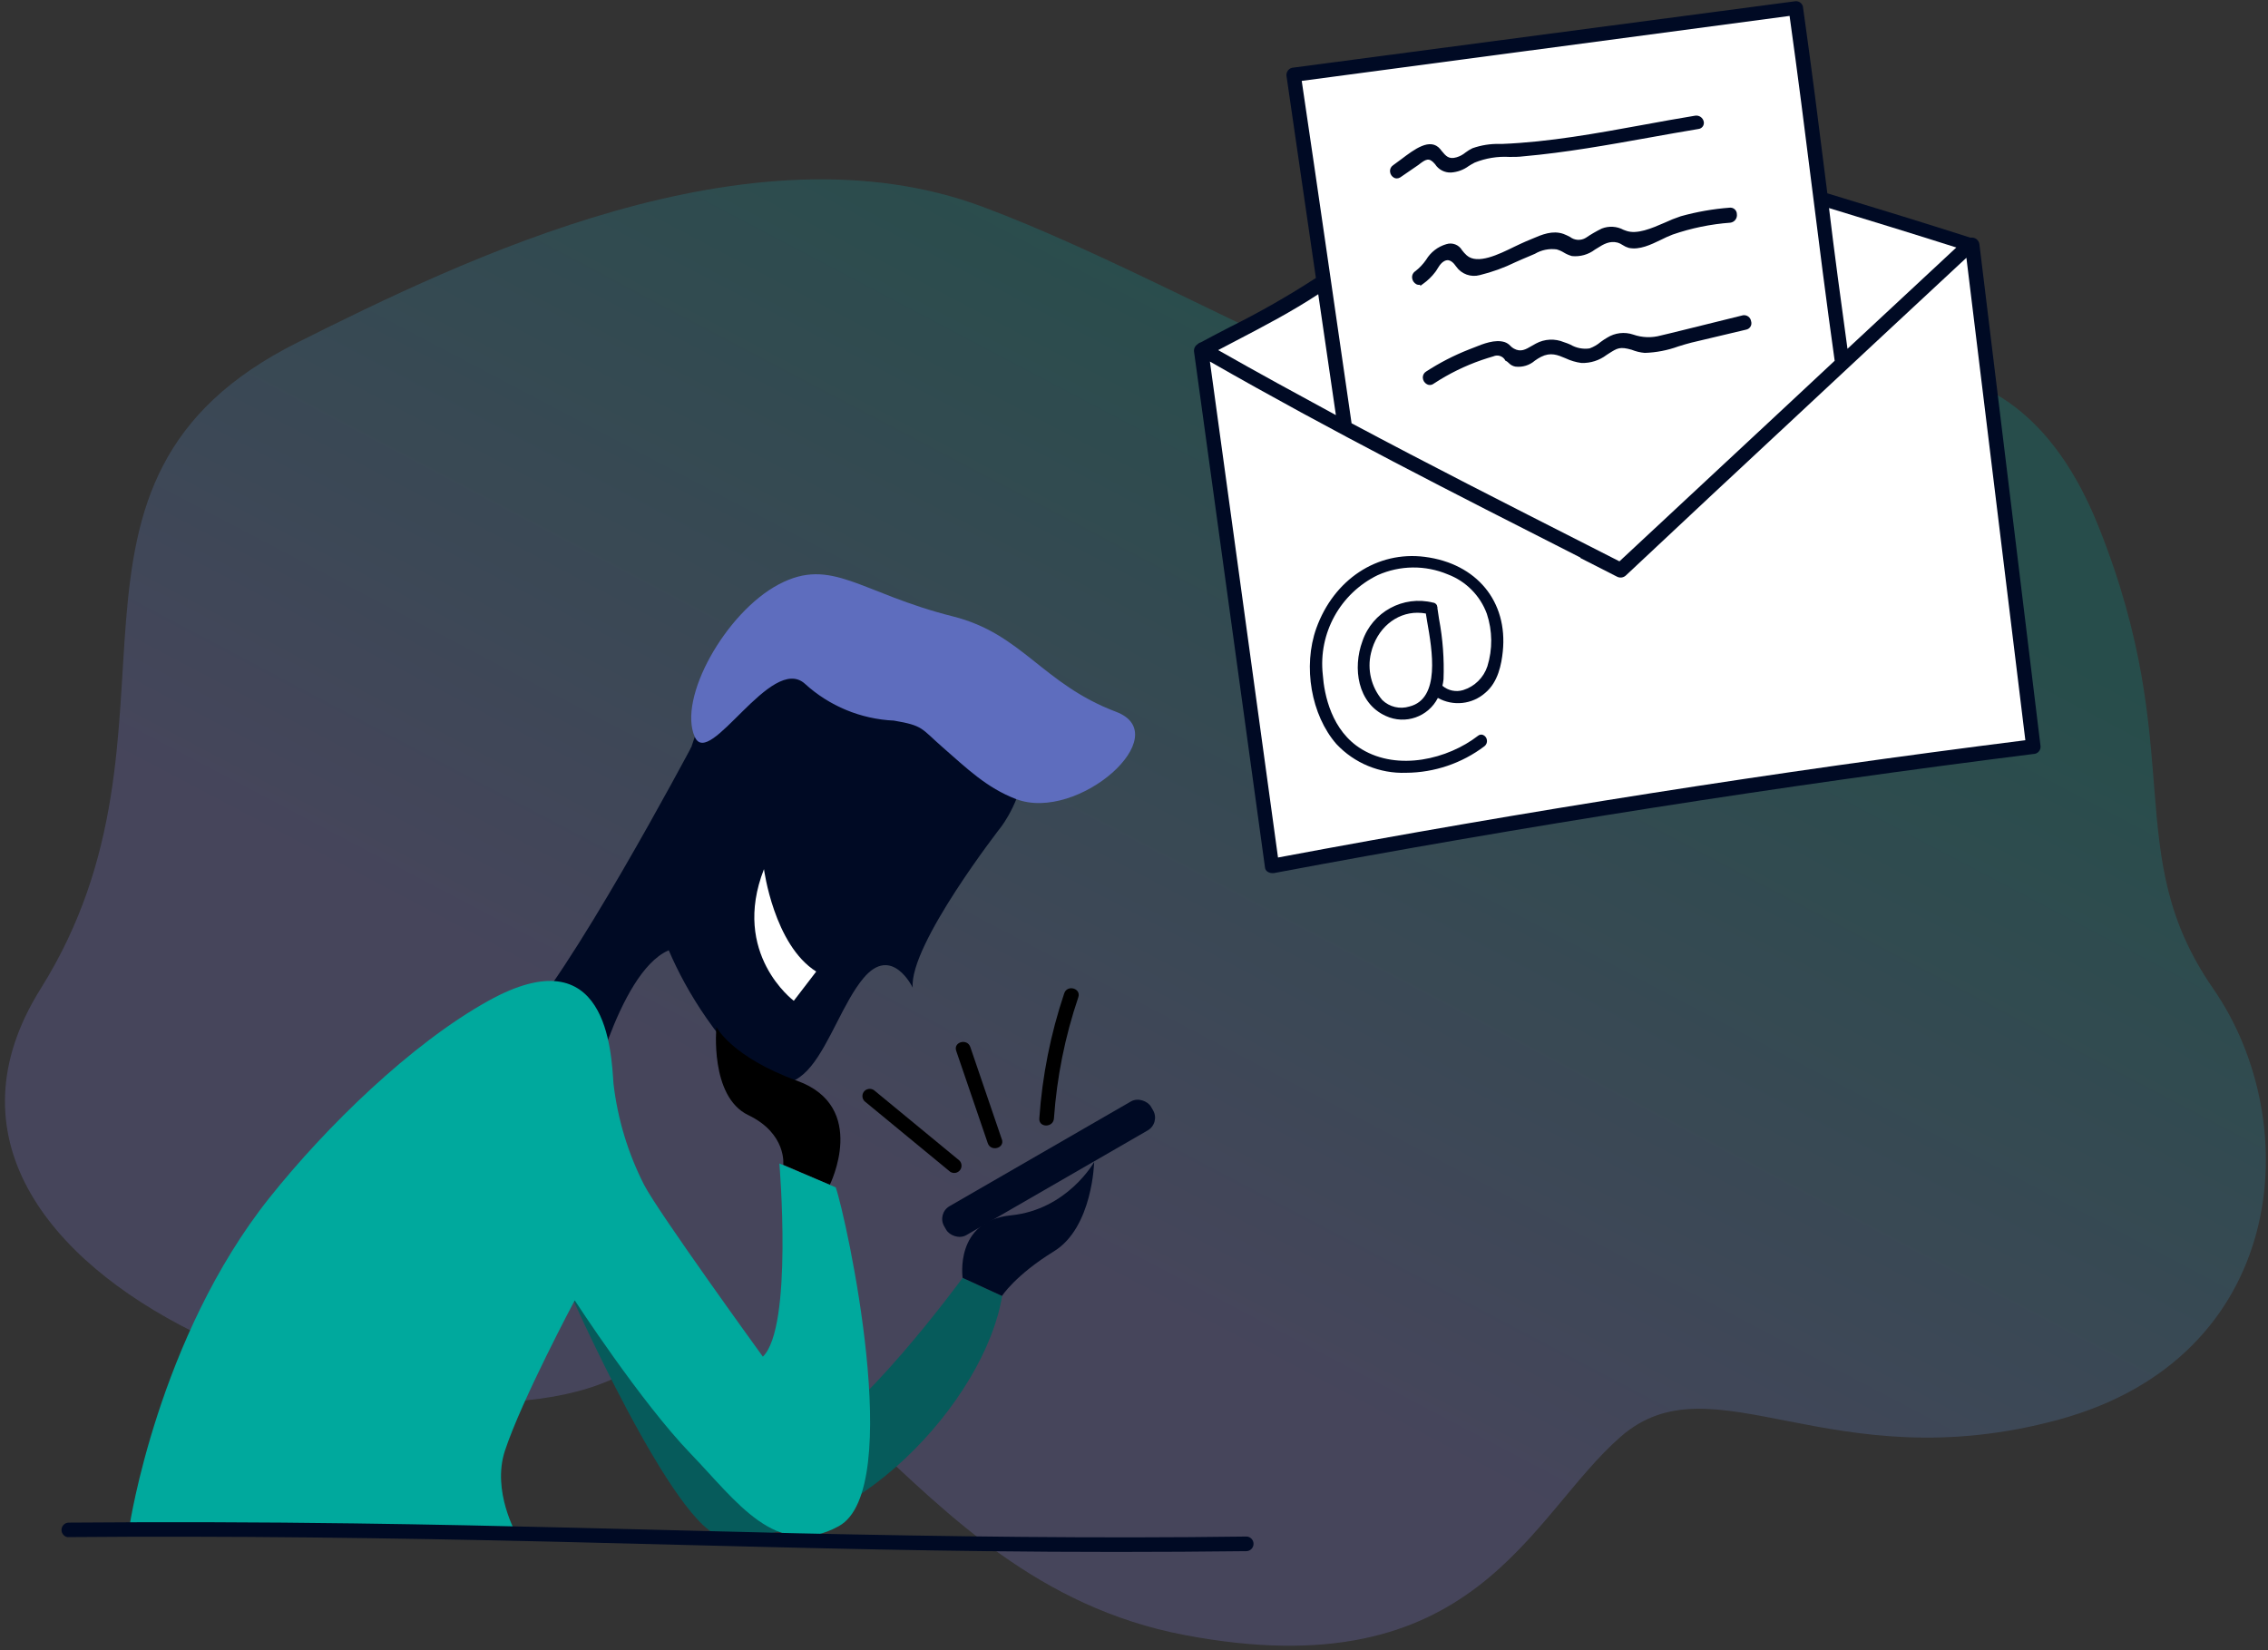 <?xml version="1.0" encoding="UTF-8"?>
<svg width="349px" height="254px" viewBox="0 0 349 254" version="1.1" xmlns="http://www.w3.org/2000/svg" xmlns:xlink="http://www.w3.org/1999/xlink">
    <rect x="0" y="0" width="349" height="254" fill="#333333" stroke="none"/>
    <!-- Generator: Sketch 63.1 (92452) - https://sketch.com -->
    <title>Illu - Inscrivez-vous à notre newsletter</title>
    <desc>Created with Sketch.</desc>
    <defs>
        <linearGradient x1="39.555%" y1="64.874%" x2="75.605%" y2="21.626%" id="linearGradient-1">
            <stop stop-color="#8985E6" offset="0%"></stop>
            <stop stop-color="#00A99D" offset="100%"></stop>
        </linearGradient>
    </defs>
    <g id="Interfaces" stroke="none" stroke-width="1" fill="none" fill-rule="evenodd">
        <g id="HOME-PAGE" transform="translate(-208, -4851)">
            <g id="Illu---Inscrivez-vous-à-notre-newsletter" transform="translate(154, 4818)">
                <g id="Group" opacity="0.23" transform="translate(54, 60)" fill="url(#linearGradient-1)" fill-rule="nonzero">
                    <path d="M45.83,25.68 C71.2,13 115.36,-8.55 151.2,4.82 C187.04,18.19 236.25,51.36 258.2,40.12 C280.15,28.88 309,19.26 322.91,54 C336.82,88.74 326.12,104.28 340.56,125.14 C355,146 351.93,181.89 316.82,191.47 C281.71,201.05 263.62,181.73 249.42,194.08 C235.22,206.43 227.18,233.17 182.25,224.62 C137.32,216.07 126.08,166.88 96.66,184 C67.24,201.12 -22.12,170.46 6.26,125.16 C31.38,85.06 3,47.08 45.83,25.68 Z" id="Path"></path>
                </g>
                <path d="M208.06,160.24 C208.06,160.24 193.87,178.43 194.45,185 C194.45,185 191.23,178.27 186.84,183.57 C180.84,190.78 178.36,208.97 165.93,193.93 C153.5,178.89 153.11,164.62 153.11,164.62 C155.11,165.77 159.11,151.89 160.37,148.01 C164.86,133.76 176.95,127.01 194.31,132.8 C222.22,142.05 208.06,160.24 208.06,160.24 Z" id="Path" fill="#000A24" fill-rule="nonzero"></path>
                <path d="M179.6,182.52 L176.15,187.02 C176.15,187.02 166.45,179.81 171.56,166.76 C171.56,166.76 173.09,178.42 179.6,182.52 Z" id="Path" fill="#FFFFFF" fill-rule="nonzero"></path>
                <path d="M133.5,191.16 C126,197.86 144.32,203.75 144.32,203.75 C144.32,203.75 149,182.8 156.79,179.3 C164.58,175.8 160.37,148 160.37,148 C160.37,148 141,184.46 133.5,191.16 Z" id="Path" fill="#000A24" fill-rule="nonzero"></path>
                <path d="M191.56,143.9 C196.13,144.68 195.71,145.09 199.08,148.03 C202.74,151.22 205.82,154.25 210.36,155.98 C219.9,159.6 235.1,146.08 225.73,142.54 C214.41,138.26 211.29,130.54 200.66,127.87 C186.32,124.27 182,118.62 173.84,122.93 C165.68,127.24 158.24,140.46 160.92,146.42 C163.17,151.42 172.68,133.56 177.86,138.23 C181.623,141.665 186.471,143.671 191.56,143.9 L191.56,143.9 Z" id="Path" fill="#5E6DBE" fill-rule="nonzero"></path>
                <path d="M181.69,215.34 C181.69,215.34 187.69,203.34 176.69,199.34 C166.54,195.65 164.24,191.05 164.24,191.05 C164.24,191.05 163.18,201.75 169.14,204.61 C175.1,207.47 174.53,212.26 174.53,212.26 L181.69,215.34 Z" id="Path" fill="#000000" fill-rule="nonzero"></path>
                <path d="M202.13,229.66 C202.13,229.66 185.45,252.44 177.71,254.43 C171.87,255.94 148.4,237.43 143.36,229.9 L141.3,231.07 C141.3,231.07 158.03,269 165.3,269.49 C185.45,270.83 205.68,248.25 208.2,232.44 L202.13,229.66 Z" id="Path" fill="#065B5B" fill-rule="nonzero"></path>
                <path d="M173.93,212.06 C173.93,212.06 176.06,237.25 171.39,241.79 C171.39,241.79 155.31,219.6 153.11,215.34 C150.626,210.461 149.031,205.179 148.4,199.74 C148.06,194.95 147.48,176.85 129.16,187.02 C117.27,193.61 104.16,206.42 95.47,217.33 C78.32,238.86 73.94,267.8 73.94,267.8 L133.51,269.17 C133.51,269.17 129.64,262.51 131.7,256.26 C134.29,248.41 142.44,233.12 142.44,233.12 C142.44,233.12 152.58,248.74 160.28,256.72 C167.35,264.05 173.43,273.13 183.06,267.88 C193.38,262.25 184.21,220.31 182.6,215.73 L173.93,212.06 Z" id="Path" fill="#00A99D" fill-rule="nonzero"></path>
                <path d="M202.13,229.66 C202.13,229.66 200.84,220.91 209.55,220.04 C218.26,219.17 222.37,211.83 222.37,211.83 C222.37,211.83 222.14,221.91 216.19,225.57 C210.24,229.23 208.19,232.44 208.19,232.44 L202.13,229.66 Z" id="Path" fill="#000A24" fill-rule="nonzero"></path>
                <rect id="Rectangle" fill="#000A24" fill-rule="nonzero" transform="translate(215.362, 212.797) rotate(-30) translate(-215.362, -212.797) " x="196.982" y="210.222" width="36.76" height="5.15" rx="2.26"></rect>
                <path d="M216.18,205.13 C216.626,198.778 217.886,192.51 219.93,186.48 C220.4,185.1 218.22,184.48 217.76,185.88 C215.669,192.107 214.382,198.576 213.93,205.13 C213.83,206.58 216.08,206.57 216.18,205.13 L216.18,205.13 Z" id="Path" fill="#000000" fill-rule="nonzero"></path>
                <path d="M208.16,208.34 L203.31,194.13 C202.84,192.76 200.67,193.35 201.14,194.72 L206,208.94 C206.47,210.3 208.64,209.71 208.17,208.34 L208.16,208.34 Z" id="Path" fill="#000000" fill-rule="nonzero"></path>
                <path d="M201.63,211.6 L188.63,200.89 C188.183,200.47 187.487,200.47 187.04,200.89 C186.828,201.1 186.709,201.386 186.709,201.685 C186.709,201.984 186.828,202.27 187.04,202.48 L200.04,213.19 C200.479,213.629 201.191,213.629 201.63,213.19 C202.069,212.751 202.069,212.039 201.63,211.6 Z" id="Path" fill="#000000" fill-rule="nonzero"></path>
                <path d="M64.49,269.56 C89.34,269.35 114.19,269.68 139.04,270.26 C161.24,270.79 183.45,271.46 205.66,271.72 C219.06,271.88 232.463,271.88 245.87,271.72 C246.45,271.665 246.894,271.178 246.894,270.595 C246.894,270.012 246.45,269.525 245.87,269.47 C222.8,269.79 199.73,269.47 176.66,268.97 C153.96,268.44 131.26,267.75 108.56,267.45 C93.893,267.25 79.203,267.21 64.49,267.33 C63.91,267.385 63.466,267.872 63.466,268.455 C63.466,269.038 63.91,269.525 64.49,269.58 L64.49,269.56 Z" id="Path" fill="#000A24" fill-rule="nonzero"></path>
                <path d="M334.2,62.73 C332.92,53.03 331.81,46.17 330.44,36.47 C330.37,36 330.44,34.18 330.44,34.18 L253.84,44.38 C253.611,44.414 253.405,44.54 253.269,44.728 C253.133,44.916 253.08,45.151 253.12,45.38 L257.77,76.21 C257.589,76.201 257.41,76.25 257.26,76.35 C251.563,80.016 245.686,83.394 239.65,86.47 L239.57,86.47 C239.189,86.477 238.861,86.74 238.77,87.11 C238.681,87.29 238.681,87.5 238.77,87.68 C242.4,113.83 245.69,137.73 249.32,163.88 C249.37,164.33 250.32,166.35 250.74,166.24 C289.57,159 327.81,152.74 367,147.86 C367.47,147.79 366.36,145.48 366.3,145.02 C363.19,119.51 360.19,96.24 357.06,70.72 C357,70.39 341.53,65.23 334.2,62.73 Z" id="Shape" fill="#FFFFFF" fill-rule="nonzero"></path>
                <path d="M274.83,58.27 C275.362,59.106 276.3,59.594 277.29,59.55 C278.274,59.485 279.218,59.138 280.01,58.55 C280.32,58.36 280.62,58.17 280.93,58.02 C282.627,57.339 284.454,57.042 286.28,57.15 C287.01,57.15 287.71,57.15 288.39,57.06 C294.91,56.49 301.5,55.3 307.87,54.16 C310.33,53.72 312.87,53.26 315.36,52.85 C315.618,52.821 315.853,52.686 316.008,52.478 C316.164,52.269 316.226,52.006 316.18,51.75 C316.124,51.443 315.948,51.171 315.691,50.995 C315.434,50.818 315.116,50.752 314.81,50.81 C312.18,51.24 309.49,51.73 306.88,52.21 C299.77,53.51 292.41,54.86 285.16,55.15 L284.76,55.15 C283.342,55.116 281.929,55.34 280.59,55.81 C280.209,55.993 279.847,56.214 279.51,56.47 C279.114,56.802 278.655,57.05 278.16,57.2 C276.94,57.57 276.5,57.02 275.82,56.2 L275.62,55.94 C274.07,54.12 271.62,56 269.62,57.51 C269.18,57.84 268.76,58.16 268.37,58.43 C268.036,58.647 267.854,59.035 267.9,59.43 C267.94,59.832 268.181,60.185 268.54,60.37 C268.665,60.429 268.802,60.46 268.94,60.46 C269.128,60.455 269.311,60.4 269.47,60.3 L272.24,58.4 C273.41,57.49 273.9,57.16 274.83,58.27 Z" id="Path" fill="#000A24" fill-rule="nonzero"></path>
                <path d="M274.87,74.85 C274.985,74.701 275.088,74.544 275.18,74.38 C275.28,74.213 275.39,74.043 275.51,73.87 C276.01,73.18 276.51,73.04 276.75,73.04 C277.2,73.04 277.66,73.4 278.09,74.04 C278.901,75.188 280.343,75.707 281.7,75.34 C283.607,74.874 285.458,74.204 287.22,73.34 C287.97,73.01 288.68,72.69 289.4,72.4 L290.19,72.06 C291.199,71.465 292.379,71.226 293.54,71.38 C293.931,71.492 294.304,71.656 294.65,71.87 C295.039,72.108 295.46,72.289 295.9,72.41 C297.161,72.536 298.423,72.179 299.43,71.41 L299.76,71.21 C300.76,70.57 301.69,70.02 302.93,70.34 C303.201,70.424 303.457,70.549 303.69,70.71 C303.982,70.904 304.303,71.053 304.64,71.15 C306.3,71.5 308.04,70.65 309.58,69.91 C310.166,69.61 310.767,69.339 311.38,69.1 C314.252,68.108 317.24,67.493 320.27,67.27 C320.577,67.23 320.855,67.069 321.043,66.823 C321.231,66.577 321.313,66.267 321.27,65.96 C321.271,65.68 321.155,65.413 320.949,65.223 C320.744,65.033 320.469,64.938 320.19,64.96 C317.636,65.15 315.107,65.592 312.64,66.28 C311.788,66.563 310.953,66.897 310.14,67.28 C308.14,68.15 305.88,69.12 304.21,68.51 L303.83,68.37 C302.799,67.819 301.579,67.745 300.49,68.17 C299.629,68.589 298.8,69.07 298.01,69.61 C297.249,70.063 296.289,70.003 295.59,69.46 C295.267,69.286 294.933,69.132 294.59,69 C292.9,68.41 291.29,69.09 289.74,69.76 L288.74,70.18 C288.26,70.37 287.74,70.65 287.03,70.97 C284.63,72.15 281.34,73.76 279.7,72.3 C279.435,72.06 279.194,71.796 278.98,71.51 C278.493,70.663 277.478,70.275 276.55,70.58 C275.251,70.961 274.144,71.818 273.45,72.98 C272.989,73.647 272.429,74.241 271.79,74.74 C271.447,74.951 271.253,75.339 271.29,75.74 C271.325,76.161 271.569,76.537 271.94,76.74 C272.125,76.835 272.337,76.863 272.54,76.82 L272.54,77 L272.93,76.72 C273.672,76.204 274.327,75.573 274.87,74.85 L274.87,74.85 Z" id="Path" fill="#000A24" fill-rule="nonzero"></path>
                <path d="M322.21,81.52 L312.47,83.93 C311.47,84.17 310.55,84.41 309.57,84.63 C308.172,85.019 306.689,84.97 305.32,84.49 C303.984,84.04 302.516,84.212 301.32,84.96 C300.975,85.161 300.641,85.381 300.32,85.62 C299.812,86.055 299.229,86.394 298.6,86.62 C297.583,86.767 296.545,86.563 295.66,86.04 C295.33,85.9 295.01,85.76 294.66,85.66 C293.266,85.075 291.681,85.152 290.35,85.87 L289.71,86.23 C288.76,86.79 288.01,87.23 286.96,86.65 C286.76,86.538 286.577,86.397 286.42,86.23 C286.179,85.967 285.877,85.767 285.54,85.65 C284.06,85.18 282.25,85.9 280.8,86.49 L280.03,86.79 C277.729,87.696 275.524,88.832 273.45,90.18 C273.12,90.38 272.924,90.744 272.94,91.13 C272.962,91.55 273.2,91.929 273.57,92.13 C273.704,92.208 273.855,92.249 274.01,92.25 C274.214,92.25 274.413,92.187 274.58,92.07 L274.7,91.99 L274.7,91.99 C276.977,90.502 279.429,89.3 282,88.41 C282.59,88.21 283.18,88.02 283.8,87.84 C284.471,87.539 285.26,87.799 285.62,88.44 L285.62,88.51 L285.69,88.51 C285.877,88.608 286.046,88.736 286.19,88.89 C286.459,89.168 286.809,89.353 287.19,89.42 C288.275,89.552 289.365,89.218 290.19,88.5 C290.49,88.285 290.804,88.091 291.13,87.92 C292.62,87.17 293.68,87.62 294.91,88.14 C295.678,88.504 296.498,88.747 297.34,88.86 C298.741,88.907 300.115,88.469 301.23,87.62 L301.57,87.4 C302.88,86.57 303.27,86.31 305.09,86.83 C305.729,87.089 306.403,87.25 307.09,87.31 C308.859,87.254 310.607,86.916 312.27,86.31 C312.97,86.09 313.64,85.89 314.27,85.73 L322.7,83.73 C322.981,83.675 323.225,83.503 323.37,83.256 C323.516,83.009 323.548,82.712 323.46,82.44 C323.418,82.151 323.262,81.891 323.027,81.719 C322.792,81.546 322.498,81.474 322.21,81.52 Z" id="Path" fill="#000A24" fill-rule="nonzero"></path>
                <path d="M368,147.85 L358.59,70.57 C358.502,69.951 357.943,69.51 357.32,69.57 L357.19,69.57 C349.78,67.2 343.63,65.32 335.19,62.75 C335.14,62.3 335.08,61.85 335.02,61.4 C333.91,52.52 332.75,43.33 331.43,33.99 L331.43,33.99 C331.293,33.503 330.845,33.17 330.34,33.18 L330.34,33.18 L253.05,43.4 C252.709,43.409 252.391,43.575 252.19,43.85 C251.986,44.114 251.909,44.454 251.98,44.78 C253.54,55.44 254.98,65.55 256.49,75.78 C252.215,78.555 247.784,81.082 243.22,83.35 C241.74,84.12 240.22,84.9 238.78,85.69 C238.588,85.735 238.414,85.836 238.28,85.98 C237.889,86.224 237.678,86.674 237.74,87.13 L248.66,166.53 C248.689,166.777 248.824,167 249.03,167.14 C249.251,167.29 249.513,167.37 249.78,167.37 L250.01,167.37 C288.6,160.11 327.92,153.94 366.89,149.04 C367.199,149.041 367.494,148.913 367.705,148.687 C367.915,148.461 368.022,148.158 368,147.85 Z M338.29,86.68 C337.29,79.33 336.29,72.09 335.45,65.02 C342.26,67.1 348.28,68.94 355.04,71.09 C349.47,76.26 343.85,81.5 338.29,86.68 Z M329.51,94.88 C320.89,102.88 311.99,111.23 303.2,119.39 L298.29,116.89 C285.87,110.58 273.88,104.49 261.98,98.14 C259.36,80.14 256.98,63.43 254.31,45.45 L329.38,35.45 C330.64,44.45 331.75,53.23 332.82,61.77 C333.89,70.31 335.04,79.41 336.32,88.52 L329.51,94.88 Z M259.56,96.88 C253.56,93.63 247.5,90.32 241.45,86.88 L244.31,85.38 C248.51,83.19 252.83,80.92 256.85,78.28 C257.74,84.32 258.64,90.5 259.56,96.84 L259.56,96.88 Z M297.2,118.88 L302.83,121.75 C303.268,121.98 303.803,121.912 304.17,121.58 C313,113.28 322,104.89 330.72,96.77 C339.19,88.87 347.95,80.69 356.59,72.67 L365.66,146.92 C327.33,151.75 288.66,157.83 250.66,164.97 L240.18,88.64 C259,99.42 277.57,108.84 297.2,118.81 L297.2,118.88 Z" id="Shape" fill="#000A24" fill-rule="nonzero"></path>
                <path d="M270.37,151.93 C274.726,151.904 278.957,150.469 282.43,147.84 C282.714,147.621 282.86,147.266 282.81,146.91 C282.769,146.558 282.545,146.253 282.22,146.11 C281.953,146.002 281.648,146.052 281.43,146.24 C276.79,149.83 269.16,151.69 263.55,148.31 C258.88,145.49 257.77,139.9 257.55,136.82 C256.852,130.45 260.229,124.327 265.99,121.52 C269.421,119.984 273.336,119.941 276.8,121.4 C279.587,122.456 281.776,124.671 282.8,127.47 C283.666,130.086 283.694,132.907 282.88,135.54 C282.303,137.288 280.918,138.651 279.16,139.2 C278.051,139.542 276.843,139.293 275.96,138.54 C276.04,138.211 276.096,137.877 276.13,137.54 C276.249,134.431 276.017,131.318 275.44,128.26 C275.35,127.69 275.27,127.13 275.19,126.6 C275.196,126.543 275.196,126.487 275.19,126.43 C275.181,126.37 275.16,126.312 275.13,126.26 L275.13,126.19 C275.031,125.969 274.835,125.806 274.6,125.75 L274.55,125.75 C269.926,124.58 265.179,127.162 263.65,131.68 C262.13,135.8 262.88,141.23 267.26,143.19 C270.241,144.562 273.772,143.334 275.26,140.41 C277.609,141.724 280.532,141.411 282.55,139.63 C284.55,137.96 285.05,135.19 285.25,133.26 C286.04,125.58 281.25,119.73 273.25,118.7 C265.92,117.76 259.25,122.18 256.55,129.7 C254.46,135.57 255.76,143.05 259.64,147.5 C262.407,150.46 266.321,152.076 270.37,151.93 L270.37,151.93 Z M270.88,141.73 C269.409,142.187 267.805,141.803 266.7,140.73 C265.003,138.73 264.36,136.041 264.97,133.49 C265.85,129.75 268.79,127.3 272.12,127.3 C272.553,127.301 272.984,127.341 273.41,127.42 C273.47,127.8 273.54,128.21 273.61,128.65 C274.39,133.06 275.69,140.54 270.88,141.73 L270.88,141.73 Z" id="Shape" fill="#000A24" fill-rule="nonzero"></path>
                <rect id="Rectangle" fill="#D8D8D8" opacity="0" x="0" y="0" width="457" height="330"></rect>
            </g>
        </g>
    </g>
</svg>